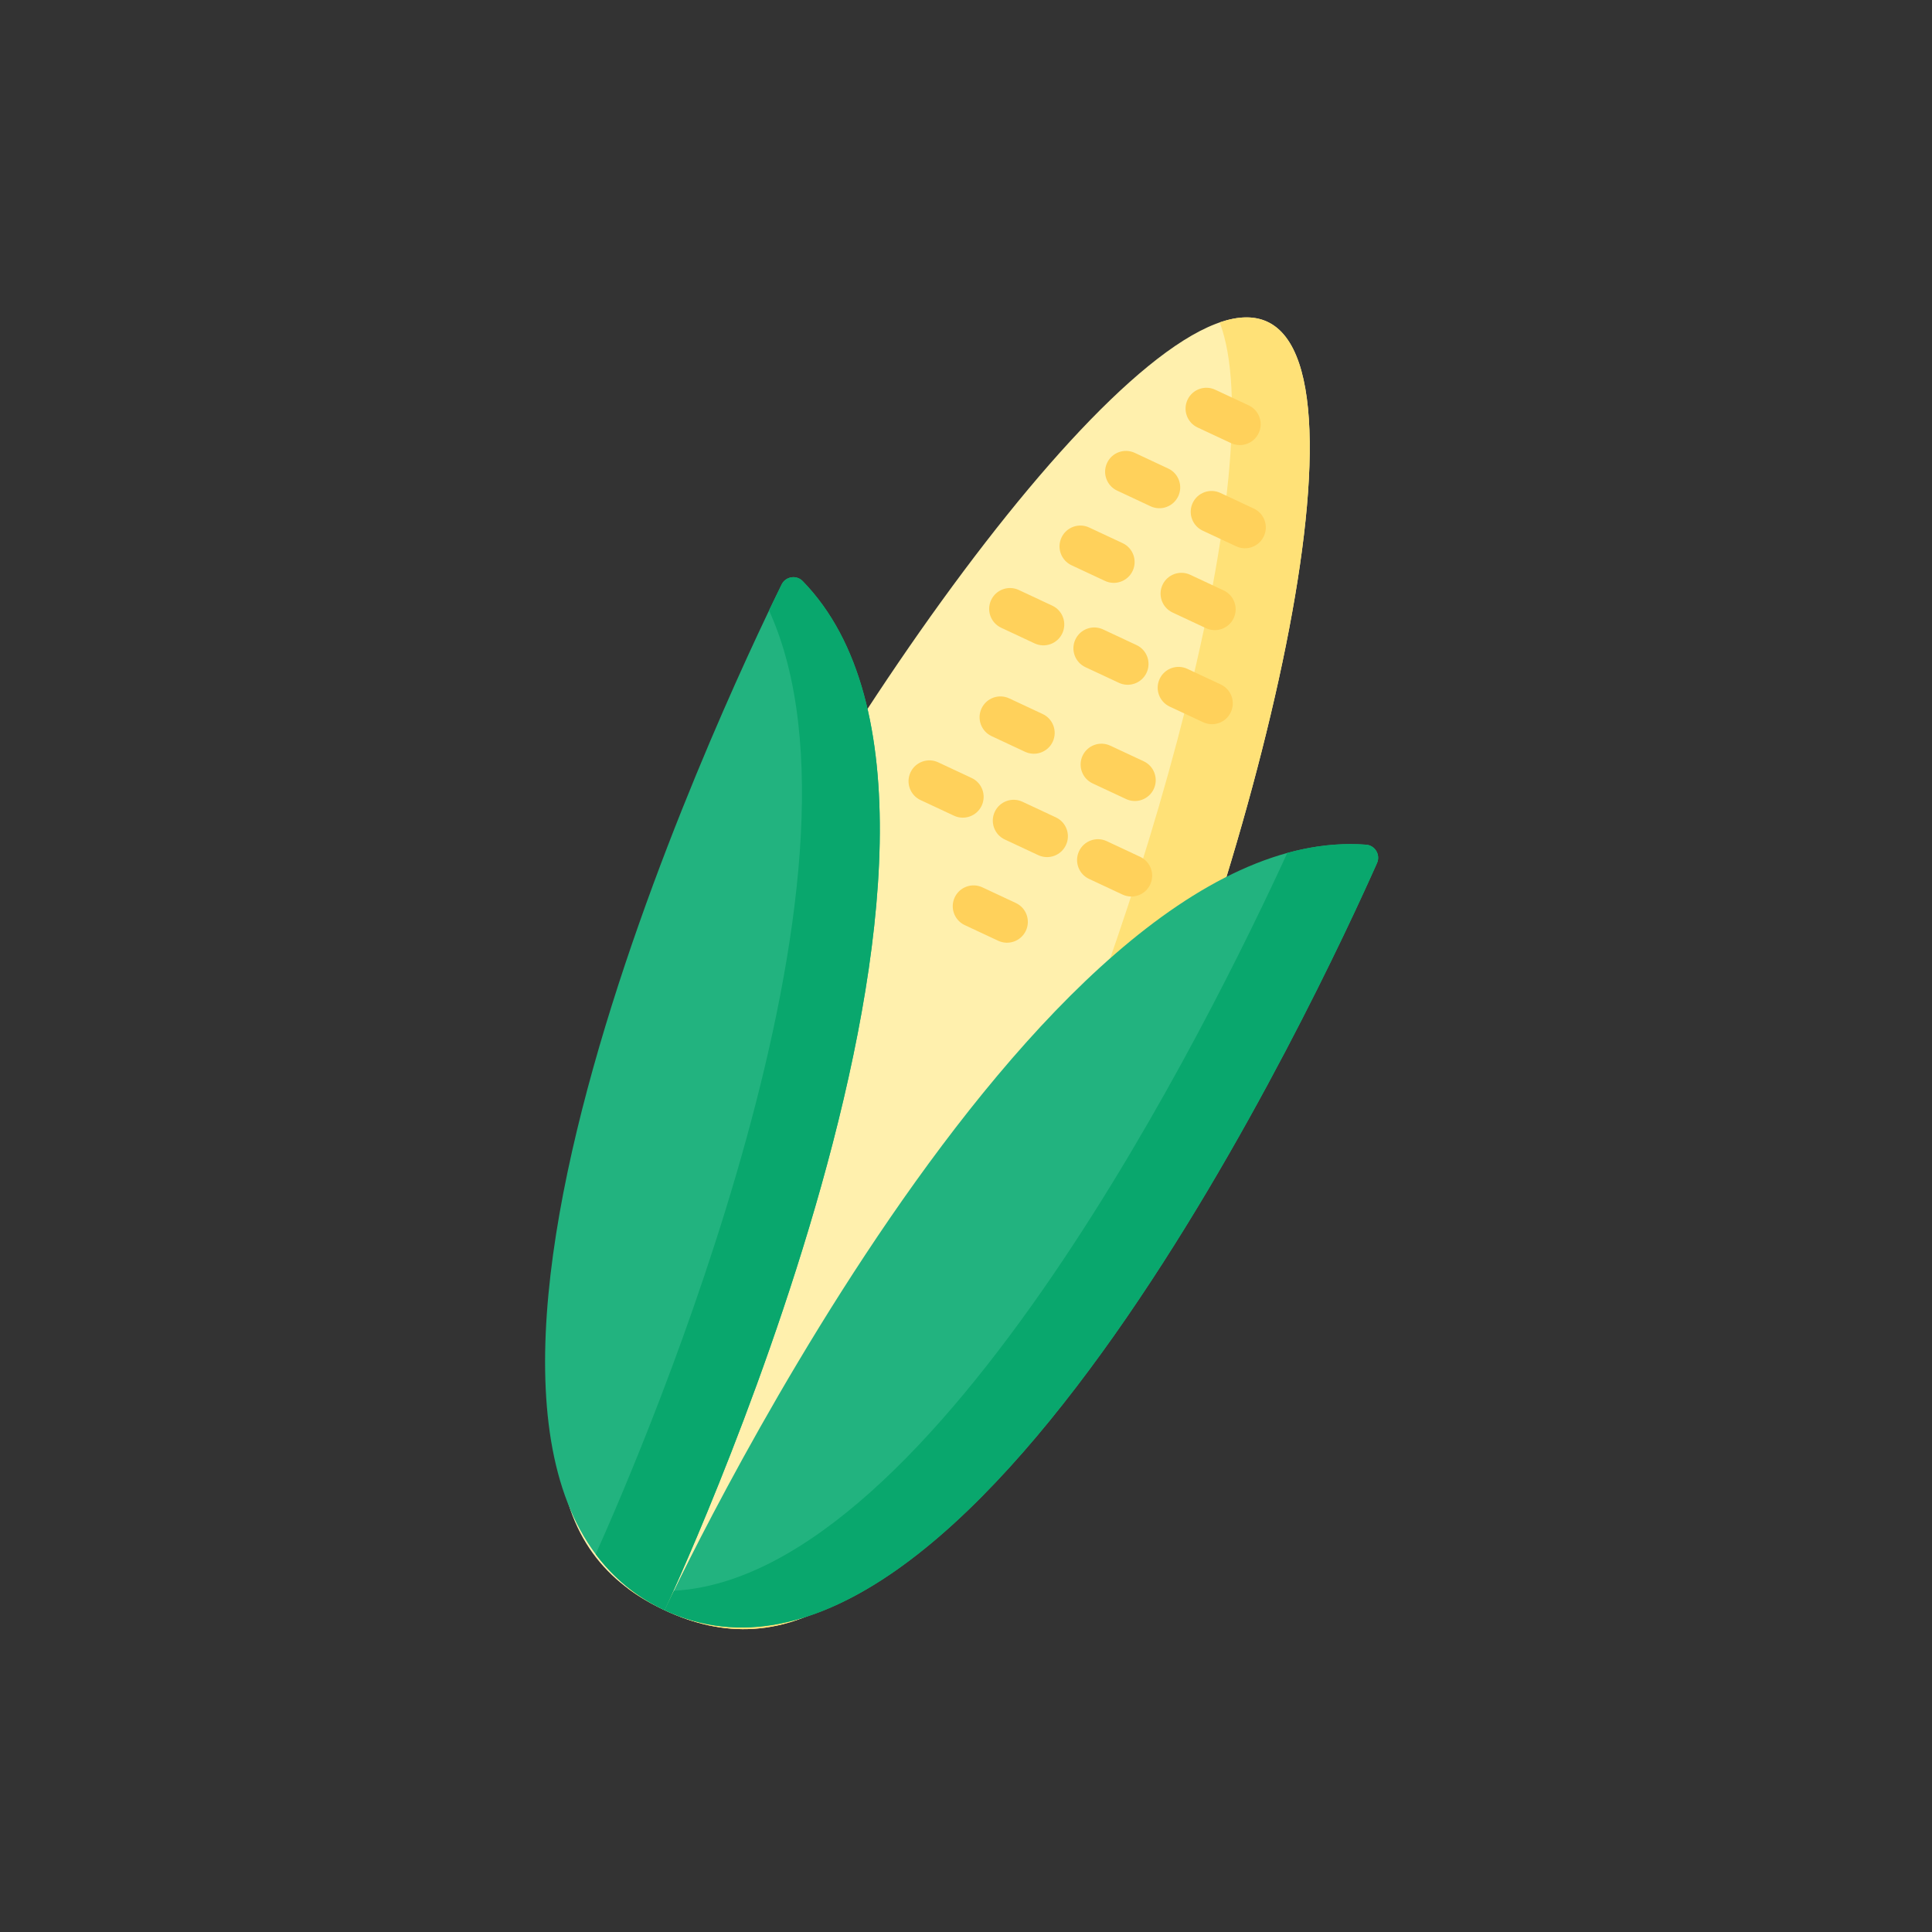 <svg width="91" height="91" viewBox="0 0 91 91" fill="none" xmlns="http://www.w3.org/2000/svg">
<rect x="0" y="0" width="91" height="91" fill="#333333" stroke="none"/>
<g clip-path="url(#clip0)">
<path d="M50.833 59.551C42.992 76.309 36.699 78.367 31.304 75.843C25.909 73.319 23.456 67.169 31.296 50.411C39.136 33.653 54.301 12.633 59.696 15.157C65.091 17.681 58.673 42.793 50.833 59.551Z" fill="#FFF0AD"/>
<path d="M59.696 15.156C59.07 14.864 58.312 14.888 57.45 15.186C59.919 21.683 54.1 43.024 47.169 57.837C40.239 72.651 34.517 75.977 29.556 74.806C30.092 75.208 30.678 75.55 31.304 75.843C36.699 78.367 42.992 76.309 50.833 59.551C58.673 42.793 65.091 17.68 59.696 15.156L59.696 15.156Z" fill="#FFE177"/>
<path d="M31.303 75.844C31.303 75.844 48.815 38.677 37.806 27.37C37.511 27.066 37.002 27.151 36.816 27.53C34.043 33.167 17.044 69.132 31.303 75.844Z" fill="#22B37F"/>
<path d="M37.807 27.369C37.511 27.066 37.003 27.15 36.816 27.53C36.661 27.846 36.46 28.258 36.223 28.754C41.876 41.152 30.438 67.903 28.059 73.204C28.887 74.312 29.955 75.209 31.304 75.843C31.304 75.843 48.815 38.676 37.807 27.369Z" fill="#09A76D"/>
<path d="M31.303 75.844C31.303 75.844 48.614 38.583 64.348 39.787C64.77 39.82 65.031 40.264 64.86 40.651C62.31 46.391 45.595 82.489 31.303 75.844Z" fill="#22B37F"/>
<path d="M64.86 40.65C65.032 40.263 64.771 39.819 64.349 39.786C63.117 39.692 61.875 39.834 60.633 40.175C57.162 47.748 44.144 74.26 31.742 74.927C31.455 75.517 31.304 75.843 31.304 75.843C45.595 82.488 62.31 46.391 64.86 40.65V40.65Z" fill="#09A76D"/>
<path d="M56.407 20.135L57.982 20.871C58.473 21.101 59.057 20.889 59.287 20.398C59.517 19.907 59.305 19.323 58.814 19.093L57.239 18.357C56.748 18.127 56.164 18.339 55.934 18.83C55.705 19.321 55.917 19.905 56.407 20.135V20.135Z" fill="#FFD15B"/>
<path d="M47.848 42.533L46.273 41.796C45.782 41.566 45.198 41.778 44.968 42.269C44.739 42.76 44.95 43.344 45.441 43.574L47.016 44.311C47.507 44.54 48.091 44.329 48.321 43.837C48.55 43.346 48.339 42.762 47.848 42.533Z" fill="#FFD15B"/>
<path d="M52.618 23.109L54.192 23.846C54.683 24.076 55.267 23.864 55.497 23.373C55.727 22.882 55.515 22.297 55.024 22.068L53.45 21.331C52.958 21.102 52.374 21.313 52.145 21.804C51.915 22.295 52.127 22.879 52.618 23.109Z" fill="#FFD15B"/>
<path d="M56.177 23.691C55.947 24.182 56.159 24.766 56.65 24.996L58.225 25.732C58.716 25.962 59.3 25.75 59.529 25.259C59.759 24.768 59.547 24.184 59.056 23.954L57.482 23.218C56.991 22.988 56.407 23.2 56.177 23.691Z" fill="#FFD15B"/>
<path d="M47.157 29.568L48.731 30.305C49.222 30.534 49.806 30.323 50.036 29.832C50.266 29.34 50.054 28.756 49.563 28.527L47.988 27.79C47.497 27.56 46.913 27.772 46.684 28.263C46.454 28.754 46.666 29.338 47.157 29.568Z" fill="#FFD15B"/>
<path d="M54.005 31.688C54.234 31.197 54.023 30.613 53.532 30.384L51.957 29.647C51.466 29.417 50.882 29.629 50.652 30.12C50.422 30.611 50.634 31.195 51.125 31.425L52.7 32.161C53.191 32.391 53.775 32.179 54.005 31.688Z" fill="#FFD15B"/>
<path d="M54.621 31.977C54.392 32.468 54.603 33.052 55.094 33.282L56.669 34.018C57.16 34.248 57.744 34.036 57.974 33.545C58.203 33.054 57.992 32.47 57.501 32.24L55.926 31.504C55.435 31.274 54.851 31.486 54.621 31.977Z" fill="#FFD15B"/>
<path d="M45.765 36.644L44.191 35.907C43.7 35.677 43.116 35.889 42.886 36.38C42.656 36.871 42.868 37.455 43.359 37.685L44.934 38.421C45.425 38.651 46.009 38.439 46.239 37.948C46.468 37.457 46.257 36.873 45.765 36.644Z" fill="#FFD15B"/>
<path d="M49.734 38.5L48.16 37.764C47.669 37.534 47.085 37.746 46.855 38.237C46.625 38.728 46.837 39.312 47.328 39.542L48.902 40.278C49.393 40.508 49.977 40.296 50.207 39.805C50.437 39.314 50.225 38.73 49.734 38.5Z" fill="#FFD15B"/>
<path d="M53.703 40.357L52.129 39.62C51.638 39.391 51.054 39.602 50.824 40.094C50.594 40.585 50.806 41.169 51.297 41.398L52.871 42.135C53.362 42.365 53.947 42.153 54.176 41.662C54.406 41.171 54.194 40.587 53.703 40.357Z" fill="#FFD15B"/>
<path d="M50.471 26.625L52.045 27.361C52.536 27.591 53.12 27.379 53.35 26.888C53.58 26.397 53.368 25.813 52.877 25.583L51.303 24.847C50.812 24.617 50.227 24.829 49.998 25.32C49.768 25.811 49.98 26.395 50.471 26.625Z" fill="#FFD15B"/>
<path d="M56.062 27.073C55.571 26.843 54.986 27.055 54.757 27.546C54.527 28.037 54.739 28.621 55.23 28.851L56.804 29.588C57.295 29.817 57.879 29.606 58.109 29.115C58.339 28.623 58.127 28.039 57.636 27.81L56.062 27.073Z" fill="#FFD15B"/>
<path d="M49.112 33.632L47.537 32.895C47.046 32.666 46.462 32.877 46.232 33.368C46.003 33.859 46.214 34.443 46.705 34.673L48.28 35.41C48.771 35.639 49.355 35.428 49.585 34.937C49.814 34.446 49.603 33.861 49.112 33.632Z" fill="#FFD15B"/>
<path d="M51.464 36.9L53.039 37.636C53.53 37.866 54.114 37.654 54.344 37.163C54.573 36.672 54.362 36.088 53.871 35.858L52.296 35.122C51.805 34.892 51.221 35.104 50.991 35.595C50.762 36.086 50.973 36.67 51.464 36.9Z" fill="#FFD15B"/>
</g>
<defs>
<clipPath id="clip0">
<rect width="67" height="67" fill="white" transform="translate(29.352 0.961) rotate(25.072)"/>
</clipPath>
</defs>
</svg>
